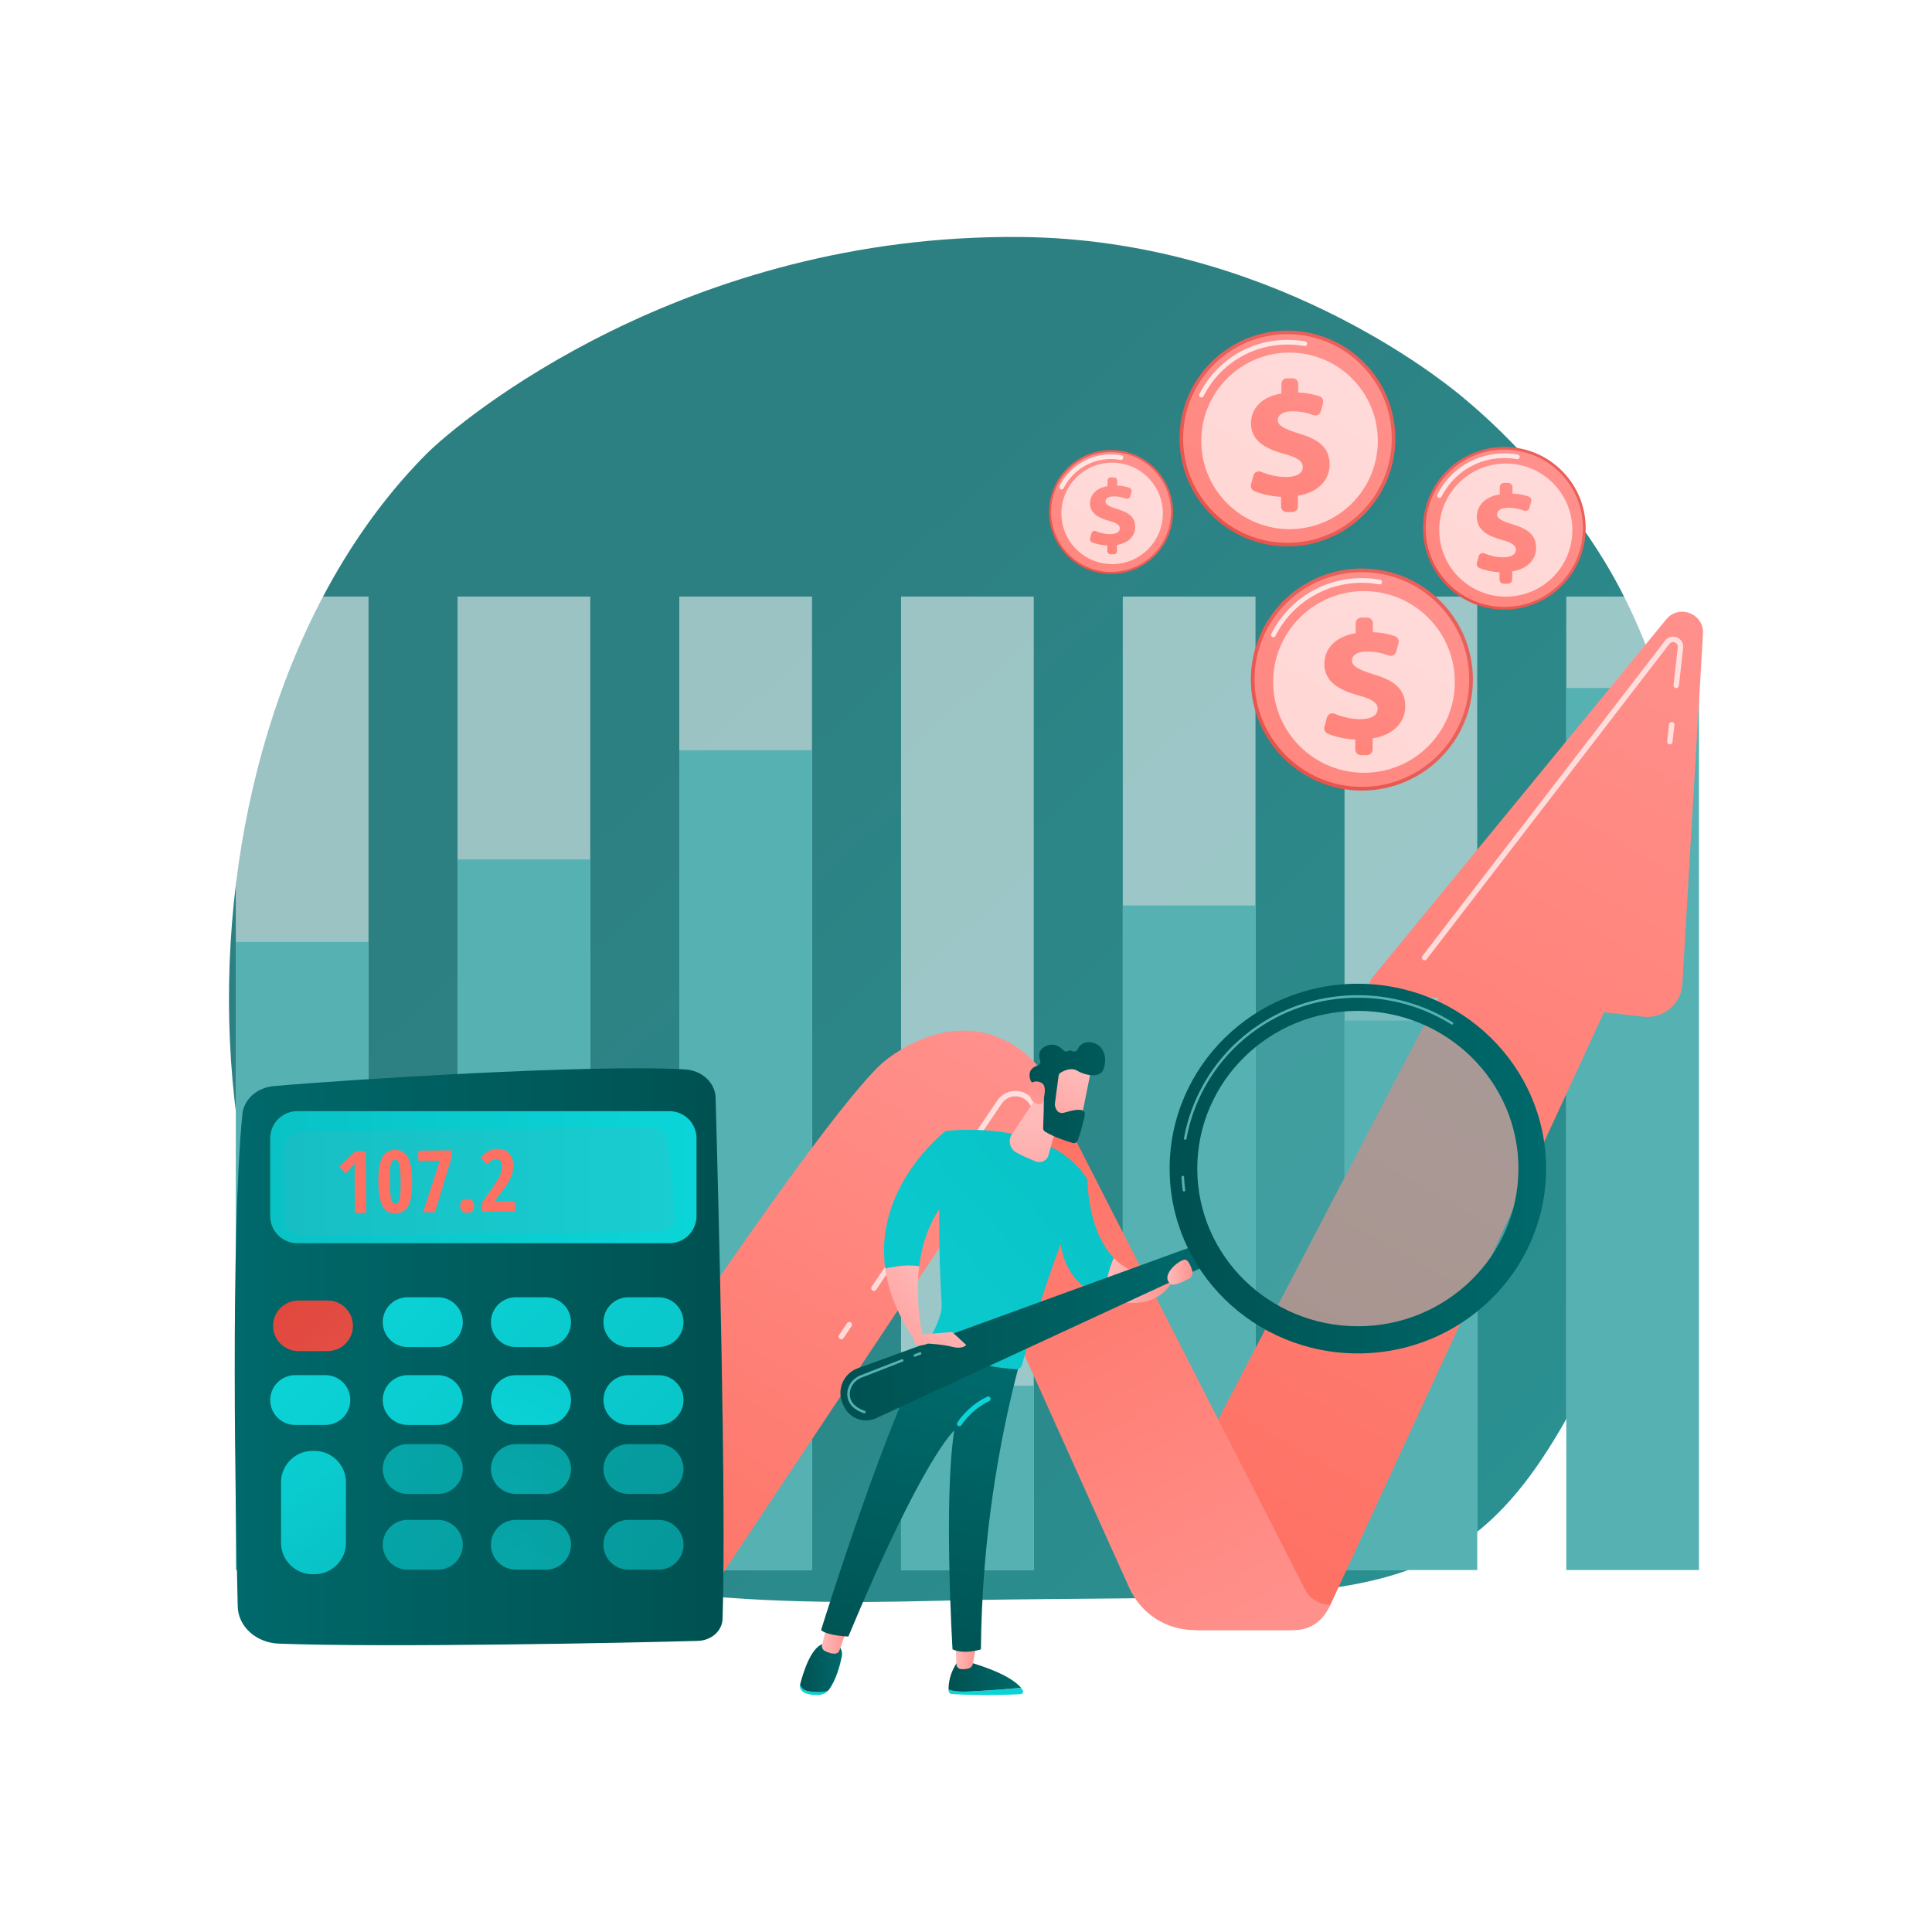 <svg xmlns="http://www.w3.org/2000/svg" xmlns:xlink="http://www.w3.org/1999/xlink" version="1.1" x="0px" y="0px" viewBox="0 0 3710 3710" style="enable-background:new 0 0 3710 3710;" xml:space="preserve">
<g id="Background">
	<g>
		<g>
			<rect style="fill:#FFFFFF;" width="3710" height="3710"></rect>
		</g>
	</g>
</g>
<g id="Illustration">
	<g>
		<linearGradient id="SVGID_1_" gradientUnits="userSpaceOnUse" x1="3582.367" y1="3734.529" x2="1359.821" y2="1335.591" fill="#000000">
			<stop offset="0" style="stop-color:#299898" fill="#000000"></stop>
			<stop offset="1" style="stop-color:#2d8082" fill="#000000"></stop>
		</linearGradient>
		<path style="fill:url(#SVGID_1_);" d="M3135.114,2458.825c-284.879,665.871-402.604,599.311-1280.207,613.865    c-161.402,2.677-722.036,32.467-981.894-140.481c-556.108-370.116-579.702-1530.922-54.979-2059.688    c66.345-66.856,497.61-423.956,1143.007-417.433c472.525,4.776,804.186,271.699,844.514,304.953    c50.946,42.008,163.312,141.833,264.581,300.198C3308.084,1432.343,3313.135,2042.721,3135.114,2458.825z" data-index="0"></path>
		<g>
			<g style="opacity:0.53;">
				<rect x="452.833" y="1145.567" style="fill:#FFFFFF;" width="254.837" height="1869.325"></rect>
				<rect x="878.642" y="1145.567" style="fill:#FFFFFF;" width="254.838" height="1869.325"></rect>
				<rect x="1304.454" y="1145.567" style="fill:#FFFFFF;" width="254.837" height="1869.325"></rect>
				<rect x="1730.264" y="1145.567" style="fill:#FFFFFF;" width="254.838" height="1869.325"></rect>
				<rect x="2156.074" y="1145.567" style="fill:#FFFFFF;" width="254.837" height="1869.325"></rect>
				<rect x="2581.884" y="1145.567" style="fill:#FFFFFF;" width="254.837" height="1869.325"></rect>
				<rect x="3007.695" y="1145.567" style="fill:#FFFFFF;" width="254.838" height="1869.325"></rect>
			</g>
			<rect x="452.833" y="1808.876" style="fill:#56b1b3;" width="254.837" height="1206.016"></rect>
			<rect x="878.642" y="1650.391" style="fill:#56b1b3;" width="254.838" height="1364.501"></rect>
			<rect x="1304.454" y="1440.711" style="fill:#56b1b3;" width="254.837" height="1574.181"></rect>
			<rect x="1730.264" y="2661.017" style="fill:#56b1b3;" width="254.838" height="353.874"></rect>
			<rect x="2156.074" y="1738.804" style="fill:#56b1b3;" width="254.837" height="1276.087"></rect>
			<rect x="2581.884" y="1959.751" style="fill:#56b1b3;" width="254.837" height="1055.141"></rect>
			<rect x="3007.695" y="1321.07" style="fill:#56b1b3;" width="254.838" height="1693.822"></rect>
		</g>
		<g>
			<g>
				
					<linearGradient id="SVGID_00000069390374420055667790000009938614991578228640_" gradientUnits="userSpaceOnUse" x1="1970.543" y1="1172.293" x2="2130.21" y2="986.965" fill="#000000">
					<stop offset="0" style="stop-color:#e1473d" fill="#000000"></stop>
					<stop offset="1" style="stop-color:#E9605A" fill="#000000"></stop>
				</linearGradient>
				
					<circle style="fill:url(#SVGID_00000069390374420055667790000009938614991578228640_);" cx="2133.436" cy="983.221" r="119.038"></circle>
				
					<linearGradient id="SVGID_00000183939794396946776080000002061299967762882731_" gradientUnits="userSpaceOnUse" x1="2220.433" y1="851.793" x2="1748.291" y2="1565.064" fill="#000000">
					<stop offset="0" style="stop-color:#FF928E" fill="#000000"></stop>
					<stop offset="1" style="stop-color:#FE7062" fill="#000000"></stop>
				</linearGradient>
				
					<circle style="fill:url(#SVGID_00000183939794396946776080000002061299967762882731_);" cx="2133.435" cy="983.222" r="115.08"></circle>
				<path style="opacity:0.78;fill:#FFFFFF;" d="M2038.538,939.887c-0.676,0-1.364-0.153-2.01-0.48      c-2.204-1.111-3.088-3.8-1.975-6.004c18.953-37.552,56.842-60.881,98.882-60.881c6.715,0,13.431,0.605,19.966,1.794      c2.429,0.443,4.04,2.769,3.597,5.199c-0.441,2.429-2.761,4.033-5.199,3.597c-6.007-1.096-12.185-1.65-18.364-1.65      c-38.646,0-73.477,21.448-90.902,55.971C2041.746,938.99,2040.173,939.887,2038.538,939.887z" data-index="1"></path>
				
					<ellipse transform="matrix(0.707 -0.707 0.707 0.707 -71.412 1799.053)" style="opacity:0.67;fill:#FFFFFF;" cx="2135.943" cy="985.729" rx="97.401" ry="97.401"></ellipse>
				<g>
					
						<linearGradient id="SVGID_00000145024749759166872150000010471729573209323445_" gradientUnits="userSpaceOnUse" x1="2206.349" y1="872.231" x2="1954.943" y2="1294.299" fill="#000000">
						<stop offset="0" style="stop-color:#FF928E" fill="#000000"></stop>
						<stop offset="1" style="stop-color:#FE7062" fill="#000000"></stop>
					</linearGradient>
					<path style="fill:url(#SVGID_00000145024749759166872150000010471729573209323445_);" d="M2126.385,1058.138v-10.597       c-11.047-0.442-21.973-3.05-29.733-6.447c-2.771-1.213-4.184-4.323-3.388-7.241l2.692-9.871       c0.987-3.621,4.925-5.493,8.387-4.043c7.698,3.228,17.203,5.78,27.453,5.78c10.64,0,18.575-3.607,18.575-11.001       c0-6.672-6.132-10.639-20.919-14.606c-21.099-5.771-36.248-14.969-36.248-33.543c0-16.772,12.264-29.576,33.544-33.002v-10.598       c0-3.41,2.764-6.174,6.174-6.174h6.227c3.409,0,6.174,2.765,6.174,6.174v9.515c10.222,0.409,17.663,2.157,23.568,4.232       c3.025,1.063,4.678,4.322,3.839,7.417l-2.475,9.129c-0.955,3.52-4.717,5.448-8.128,4.158       c-5.437-2.056-13.123-4.197-23.115-4.197c-12.624,0-16.23,5.23-16.23,9.919c0,5.771,7.574,9.738,23.985,14.788       c23.444,7.033,33.182,16.771,33.182,34.264c0,16.051-11.902,30.478-34.986,34.085v11.859c0,3.41-2.764,6.174-6.174,6.174       h-6.226C2129.149,1064.312,2126.385,1061.548,2126.385,1058.138z" data-index="2"></path>
				</g>
			</g>
			<g>
				
					<linearGradient id="SVGID_00000163055227829195991760000011030625655550868660_" gradientUnits="userSpaceOnUse" x1="2188.712" y1="1171.197" x2="2466.666" y2="848.573" fill="#000000">
					<stop offset="0" style="stop-color:#e1473d" fill="#000000"></stop>
					<stop offset="1" style="stop-color:#E9605A" fill="#000000"></stop>
				</linearGradient>
				
					<circle style="fill:url(#SVGID_00000163055227829195991760000011030625655550868660_);" cx="2472.28" cy="842.056" r="207.225"></circle>
				
					<linearGradient id="SVGID_00000093161974600204171120000009884155928805910947_" gradientUnits="userSpaceOnUse" x1="2623.727" y1="613.262" x2="1801.811" y2="1854.944" fill="#000000">
					<stop offset="0" style="stop-color:#FF928E" fill="#000000"></stop>
					<stop offset="1" style="stop-color:#FE7062" fill="#000000"></stop>
				</linearGradient>
				
					<circle style="fill:url(#SVGID_00000093161974600204171120000009884155928805910947_);" cx="2472.28" cy="842.056" r="200.334"></circle>
				<path style="opacity:0.78;fill:#FFFFFF;" d="M2307.083,763.307c-0.677,0-1.364-0.153-2.01-0.48      c-2.204-1.111-3.088-3.8-1.975-6.004c32.433-64.254,97.26-104.167,169.183-104.167c11.471,0,22.967,1.034,34.163,3.073      c2.429,0.443,4.04,2.769,3.597,5.198c-0.441,2.427-2.761,4.025-5.199,3.597c-10.67-1.944-21.625-2.929-32.561-2.929      c-68.531,0-130.299,38.032-161.203,99.257C2310.291,762.41,2308.717,763.307,2307.083,763.307z" data-index="3"></path>
				
					<ellipse transform="matrix(0.707 -0.707 0.707 0.707 126.883 1999.164)" style="opacity:0.67;fill:#FFFFFF;" cx="2476.645" cy="846.421" rx="169.558" ry="169.558"></ellipse>
				<g>
					
						<linearGradient id="SVGID_00000175307321488116583390000010242058592791336893_" gradientUnits="userSpaceOnUse" x1="2599.209" y1="648.84" x2="2161.555" y2="1383.588" fill="#000000">
						<stop offset="0" style="stop-color:#FF928E" fill="#000000"></stop>
						<stop offset="1" style="stop-color:#FE7062" fill="#000000"></stop>
					</linearGradient>
					<path style="fill:url(#SVGID_00000175307321488116583390000010242058592791336893_);" d="M2460.006,972.473v-18.447       c-19.23-0.77-38.251-5.309-51.761-11.222c-4.824-2.112-7.283-7.525-5.897-12.606l4.686-17.183       c1.719-6.303,8.574-9.564,14.6-7.038c13.401,5.618,29.948,10.063,47.791,10.063c18.522,0,32.335-6.28,32.335-19.151       c0-11.615-10.673-18.521-36.417-25.427c-36.73-10.046-63.102-26.058-63.102-58.393c0-29.198,21.349-51.487,58.393-57.451       v-18.449c0-5.936,4.813-10.749,10.749-10.749h10.838c5.937,0,10.749,4.812,10.749,10.749v16.564       c17.794,0.712,30.748,3.755,41.027,7.367c5.267,1.85,8.145,7.524,6.684,12.911l-4.31,15.892       c-1.662,6.128-8.211,9.484-14.151,7.239c-9.464-3.579-22.845-7.306-40.239-7.306c-21.976,0-28.253,9.104-28.253,17.267       c0,10.045,13.185,16.952,41.752,25.743c40.813,12.243,57.765,29.195,57.765,59.648c0,27.941-20.719,53.056-60.903,59.335       v20.644c0,5.937-4.812,10.749-10.749,10.749h-10.839C2464.818,983.222,2460.006,978.41,2460.006,972.473z" data-index="4"></path>
				</g>
			</g>
			<g>
				
					<linearGradient id="SVGID_00000172414383193036983310000009592446945951842224_" gradientUnits="userSpaceOnUse" x1="2323.407" y1="1643.586" x2="2609.418" y2="1311.61" fill="#000000">
					<stop offset="0" style="stop-color:#e1473d" fill="#000000"></stop>
					<stop offset="1" style="stop-color:#E9605A" fill="#000000"></stop>
				</linearGradient>
				
					<circle style="fill:url(#SVGID_00000172414383193036983310000009592446945951842224_);" cx="2615.195" cy="1304.904" r="213.232"></circle>
				
					<linearGradient id="SVGID_00000147916260475743318300000012710511524198962830_" gradientUnits="userSpaceOnUse" x1="2771.033" y1="1069.477" x2="1925.291" y2="2347.153" fill="#000000">
					<stop offset="0" style="stop-color:#FF928E" fill="#000000"></stop>
					<stop offset="1" style="stop-color:#FE7062" fill="#000000"></stop>
				</linearGradient>
				
					<circle style="fill:url(#SVGID_00000147916260475743318300000012710511524198962830_);" cx="2615.195" cy="1304.904" r="206.142"></circle>
				<path style="opacity:0.78;fill:#FFFFFF;" d="M2445.208,1223.742c-0.677,0-1.364-0.153-2.01-0.48      c-2.205-1.111-3.089-3.8-1.975-6.004c33.351-66.069,100.012-107.114,173.971-107.114c11.803,0,23.621,1.063,35.132,3.158      c2.429,0.443,4.038,2.77,3.597,5.199c-0.441,2.427-2.757,4.029-5.199,3.597c-10.982-1.999-22.264-3.014-33.53-3.014      c-70.566,0-134.169,39.161-165.992,102.203C2448.417,1222.845,2446.843,1223.742,2445.208,1223.742z" data-index="5"></path>
				
					<ellipse transform="matrix(0.707 -0.707 0.707 0.707 -158.594 2235.911)" style="opacity:0.67;fill:#FFFFFF;" cx="2619.687" cy="1309.396" rx="174.474" ry="174.474"></ellipse>
				<g>
					
						<linearGradient id="SVGID_00000034073527918017716950000009907597588890970297_" gradientUnits="userSpaceOnUse" x1="2745.803" y1="1106.087" x2="2295.463" y2="1862.134" fill="#000000">
						<stop offset="0" style="stop-color:#FF928E" fill="#000000"></stop>
						<stop offset="1" style="stop-color:#FE7062" fill="#000000"></stop>
					</linearGradient>
					<path style="fill:url(#SVGID_00000034073527918017716950000009907597588890970297_);" d="M2602.565,1439.102v-18.982       c-19.788-0.792-39.36-5.463-53.261-11.548c-4.964-2.173-7.495-7.744-6.068-12.972l4.822-17.681       c1.769-6.486,8.823-9.841,15.023-7.242c13.79,5.781,30.816,10.354,49.177,10.354c19.059,0,33.273-6.462,33.273-19.707       c0-11.951-10.983-19.058-37.472-26.164c-37.795-10.337-64.932-26.813-64.932-60.086c0-30.044,21.968-52.979,60.086-59.116       v-18.984c0-6.108,4.952-11.06,11.06-11.06h11.153c6.108,0,11.06,4.952,11.06,11.06v17.044       c18.311,0.733,31.639,3.864,42.217,7.581c5.419,1.904,8.381,7.742,6.877,13.286l-4.435,16.351       c-1.71,6.306-8.449,9.76-14.56,7.449c-9.739-3.683-23.508-7.518-41.405-7.518c-22.614,0-29.073,9.368-29.073,17.767       c0,10.337,13.567,17.443,42.963,26.489c41.995,12.599,59.439,30.042,59.439,61.377c0,28.75-21.32,54.593-62.668,61.055v21.243       c0,6.108-4.952,11.06-11.06,11.06h-11.154C2607.517,1450.162,2602.565,1445.21,2602.565,1439.102z" data-index="6"></path>
				</g>
			</g>
			<g>
				
					<linearGradient id="SVGID_00000163038437549178813800000016751708778637806004_" gradientUnits="userSpaceOnUse" x1="2674.952" y1="1262.59" x2="2884.51" y2="1019.353" fill="#000000">
					<stop offset="0" style="stop-color:#e1473d" fill="#000000"></stop>
					<stop offset="1" style="stop-color:#E9605A" fill="#000000"></stop>
				</linearGradient>
				
					<circle style="fill:url(#SVGID_00000163038437549178813800000016751708778637806004_);" cx="2888.743" cy="1014.44" r="156.233"></circle>
				
					<linearGradient id="SVGID_00000032626829601892486910000010840575988847923368_" gradientUnits="userSpaceOnUse" x1="3002.924" y1="841.946" x2="2383.255" y2="1778.088" fill="#000000">
					<stop offset="0" style="stop-color:#FF928E" fill="#000000"></stop>
					<stop offset="1" style="stop-color:#FE7062" fill="#000000"></stop>
				</linearGradient>
				
					<circle style="fill:url(#SVGID_00000032626829601892486910000010840575988847923368_);" cx="2888.743" cy="1014.441" r="151.038"></circle>
				<path style="opacity:0.78;fill:#FFFFFF;" d="M2764.195,956.169c-0.677,0-1.364-0.153-2.01-0.48      c-2.205-1.111-3.088-3.8-1.975-6.004c24.638-48.814,73.889-79.138,128.533-79.138c8.725,0,17.458,0.786,25.957,2.335      c2.427,0.443,4.038,2.772,3.595,5.199c-0.445,2.431-2.752,4.04-5.201,3.597c-7.968-1.453-16.161-2.192-24.35-2.192      c-51.25,0-97.443,28.443-120.554,74.228C2767.404,955.272,2765.83,956.169,2764.195,956.169z" data-index="7"></path>
				
					<ellipse transform="matrix(0.707 -0.707 0.707 0.707 127.412 2343.064)" style="opacity:0.67;fill:#FFFFFF;" cx="2892.034" cy="1017.731" rx="127.835" ry="127.835"></ellipse>
				<g>
					
						<linearGradient id="SVGID_00000113324404208314051990000010560201342710371759_" gradientUnits="userSpaceOnUse" x1="2984.439" y1="868.769" x2="2654.478" y2="1422.718" fill="#000000">
						<stop offset="0" style="stop-color:#FF928E" fill="#000000"></stop>
						<stop offset="1" style="stop-color:#FE7062" fill="#000000"></stop>
					</linearGradient>
					<path style="fill:url(#SVGID_00000113324404208314051990000010560201342710371759_);" d="M2879.489,1112.766v-13.907       c-14.498-0.581-28.839-4.002-39.025-8.461c-3.636-1.592-5.49-5.674-4.446-9.504l3.533-12.955       c1.297-4.752,6.465-7.21,11.008-5.307c10.104,4.236,22.579,7.587,36.031,7.587c13.964,0,24.379-4.735,24.379-14.439       c0-8.757-8.047-13.964-27.456-19.17c-27.692-7.575-47.574-19.646-47.574-44.024c0-22.013,16.095-38.818,44.025-43.313v-13.91       c0-4.476,3.628-8.104,8.103-8.104h8.171c4.476,0,8.104,3.628,8.104,8.104v12.488c13.416,0.537,23.181,2.831,30.932,5.555       c3.97,1.395,6.14,5.672,5.039,9.734l-3.249,11.981c-1.253,4.62-6.19,7.151-10.668,5.458       c-7.136-2.698-17.224-5.508-30.337-5.508c-16.568,0-21.302,6.863-21.302,13.017c0,7.574,9.941,12.781,31.479,19.408       c30.77,9.231,43.55,22.012,43.55,44.971c0,21.065-15.621,40-45.917,44.735v15.564c0,4.476-3.628,8.104-8.103,8.104h-8.172       C2883.117,1120.869,2879.489,1117.241,2879.489,1112.766z" data-index="8"></path>
				</g>
			</g>
		</g>
		<g>
			
				<linearGradient id="SVGID_00000134218908508701591360000009622839465796585365_" gradientUnits="userSpaceOnUse" x1="3379.68" y1="1100.507" x2="2282.112" y2="3040.231" fill="#000000">
				<stop offset="0" style="stop-color:#FF928E" fill="#000000"></stop>
				<stop offset="1" style="stop-color:#FE7062" fill="#000000"></stop>
			</linearGradient>
			<path style="fill: url(&quot;#SVGID_00000134218908508701591360000009622839465796585365_&quot;); opacity: 1;" d="M2232.599,2930.438l529.553-1014.513     h-108.496c-20.007,0-31.01-23.261-18.32-38.727l564.398-687.887c24.461-29.814,72.782-10.904,70.511,27.593l-39.674,672.669     c-2.271,38.508-36.417,67.208-74.741,62.822l-75.644-8.657l-525.424,1137.879c-13.678,29.622-43.328,48.589-75.956,48.589     h-182.105L2232.599,2930.438z" data-index="9"></path>
			
				<linearGradient id="SVGID_00000123422143843585522080000005334237126781019545_" gradientUnits="userSpaceOnUse" x1="2443.499" y1="3189.272" x2="1863.652" y2="2167.635" fill="#000000">
				<stop offset="0" style="stop-color:#FF928E" fill="#000000"></stop>
				<stop offset="1" style="stop-color:#FE7062" fill="#000000"></stop>
			</linearGradient>
			<path style="fill:url(#SVGID_00000123422143843585522080000005334237126781019545_);" d="M1794.773,2218.914l373.854,830.47     c22.144,49.189,71.074,80.821,125.018,80.821h192.73c25.572,0,49.132-13.872,61.536-36.233l6.854-12.356l0,0     c-20.707,0-39.667-11.61-49.08-30.053l-498.116-975.986L1794.773,2218.914z" data-index="10"></path>
			
				<linearGradient id="SVGID_00000182488054061126067780000000502045867154953117_" gradientUnits="userSpaceOnUse" x1="1943.925" y1="1915.723" x2="1150.084" y2="3227.284" fill="#000000">
				<stop offset="0" style="stop-color:#FF928E" fill="#000000"></stop>
				<stop offset="1" style="stop-color:#FE7062" fill="#000000"></stop>
			</linearGradient>
			<path style="fill:url(#SVGID_00000182488054061126067780000000502045867154953117_);" d="M2057.881,2174.158L2057.881,2174.158     c-37.489-29.604-92.264-20.901-118.731,18.865l-549.67,825.838c-44.024,66.143-118.213,105.884-197.667,105.884h-77.345     l-62.946-181.328c0,0,511.004-783.531,642.712-902.057c0,0,131.163-118.213,260.487-28.835     c34.167,23.613,60.107,57.314,75.952,95.705L2057.881,2174.158z" data-index="11"></path>
			
				<linearGradient id="SVGID_00000127742026954909628460000006970312725511845304_" gradientUnits="userSpaceOnUse" x1="1172.676" y1="2994.338" x2="220.077" y2="2011.257" fill="#000000">
				<stop offset="0" style="stop-color:#FF928E" fill="#000000"></stop>
				<stop offset="1" style="stop-color:#FE7062" fill="#000000"></stop>
			</linearGradient>
			<path style="fill:url(#SVGID_00000127742026954909628460000006970312725511845304_);" d="M453.68,2455.742     c0,0,92.011-115.009,270.308-132.9c0,0,84.683,28.851,253.391,331.155c168.709,302.304,280.692,440.16,412.1,364.864     l-10.879,18.063c-35.853,59.53-100.269,95.929-169.762,95.929h-72.677c-80.018,0-149.506-123.25-196.233-188.207     C808.622,2762.115,534.34,2484.079,453.68,2455.742z" data-index="12"></path>
			<path style="opacity:0.71;fill:#FFFFFF;" d="M3206.565,1429.531c-0.196,0-0.391-0.01-0.59-0.034     c-2.842-0.322-4.884-2.885-4.56-5.727l3.721-32.845c0.32-2.841,2.899-4.907,5.727-4.56c2.842,0.322,4.884,2.885,4.561,5.727     l-3.721,32.845C3211.402,1427.579,3209.164,1429.531,3206.565,1429.531z" data-index="13"></path>
			<path style="opacity:0.71;fill:#FFFFFF;" d="M2735.419,1844.14c-1.102,0-2.215-0.351-3.155-1.075     c-2.265-1.743-2.69-4.993-0.944-7.26l466.053-605.571c5.484-7.122,14.419-9.549,22.741-6.178     c8.332,3.371,13.064,11.318,12.053,20.25l-8.224,72.589c-0.323,2.841-2.902,4.904-5.727,4.56     c-2.842-0.322-4.884-2.885-4.561-5.727l8.224-72.587c0.573-5.078-2.542-8.229-5.649-9.487c-3.104-1.255-7.533-1.154-10.654,2.895     l-466.053,605.571C2738.506,1843.446,2736.969,1844.14,2735.419,1844.14z" data-index="14"></path>
			<path style="opacity:0.71;fill:#FFFFFF;" d="M1678.13,2478.983c-0.998,0-2.005-0.286-2.892-0.885     c-2.37-1.599-2.996-4.818-1.396-7.188l241.03-357.278c8.632-12.796,22.987-19.718,38.374-18.573     c15.393,1.168,28.525,10.196,35.128,24.15c1.224,2.583,0.121,5.671-2.464,6.895c-2.582,1.229-5.669,0.12-6.893-2.466     c-4.992-10.547-14.918-17.37-26.557-18.253c-11.635-0.875-22.482,4.365-29.007,14.038l-241.03,357.278     C1681.426,2478.185,1679.791,2478.983,1678.13,2478.983z" data-index="15"></path>
			<path style="opacity:0.71;fill:#FFFFFF;" d="M1615.494,2571.826c-0.998,0-2.005-0.286-2.892-0.885     c-2.37-1.599-2.996-4.818-1.395-7.188l15.454-22.908c1.594-2.373,4.823-2.993,7.186-1.397c2.37,1.599,2.996,4.818,1.396,7.188     l-15.454,22.908C1618.791,2571.027,1617.156,2571.826,1615.494,2571.826z" data-index="16"></path>
		</g>
		<g>
			<g>
				<g>
					
						<linearGradient id="SVGID_00000107588776503625557670000015137377239618862738_" gradientUnits="userSpaceOnUse" x1="5837.3" y1="2605.351" x2="6776.059" y2="2605.351" gradientTransform="matrix(-1 0 0 1 7226.805 0)" fill="#000000">
						<stop offset="0" style="stop-color:#005151" fill="#000000"></stop>
						<stop offset="1" style="stop-color:#00696b" fill="#000000"></stop>
					</linearGradient>
					<path style="fill:url(#SVGID_00000107588776503625557670000015137377239618862738_);" d="M1374.149,2107.898       c4.943,176.51,20.972,785.357,13.32,1001.115c-0.811,22.857-21.507,41.204-47.325,41.952       c-127.691,3.699-595.798,13.076-804.656,5.319c-43.503-1.616-78.097-32.813-78.999-71.352       c-4.341-185.27-13.916-706.362,8.844-945.074c2.728-28.601,28.083-51.377,60.344-54.235       c139.061-12.316,609.181-42.422,789.623-32.055C1347.841,2055.436,1373.342,2079.035,1374.149,2107.898z" data-index="17"></path>
					
						<linearGradient id="SVGID_00000089544805742293839060000015205328224876807590_" gradientUnits="userSpaceOnUse" x1="518.912" y1="2260.514" x2="1337.475" y2="2260.514" fill="#000000">
						<stop offset="0" style="stop-color:#09c2c6" fill="#000000"></stop>
						<stop offset="1" style="stop-color:#0bd5d8" fill="#000000"></stop>
					</linearGradient>
					<path style="fill:url(#SVGID_00000089544805742293839060000015205328224876807590_);" d="M1337.475,2185.721v149.585       c0,28.686-23.254,51.939-51.939,51.939H570.851c-28.685,0-51.939-23.254-51.939-51.939v-149.585       c0-28.685,23.254-51.939,51.939-51.939h714.685C1314.221,2133.782,1337.475,2157.036,1337.475,2185.721z" data-index="18"></path>
					<g style="opacity:0.19;">
						<path style="fill:#56b1b3;" d="M555.365,2184.863c6.318-6.533,14.976-10.285,24.063-10.429l668.742-10.625        c17.878-0.285,32.963,13.237,34.63,31.039l13.895,148.363c1.138,12.148-18.847,22.376-44.327,22.686l-657.466,7.967        c-25.441,0.308-46.472-9.395-46.682-21.536l-2.48-143.067C545.584,2200.172,549.046,2191.395,555.365,2184.863z" data-index="19"></path>
					</g>
				</g>
				
					<linearGradient id="SVGID_00000023282510378685466410000006688339954051531672_" gradientUnits="userSpaceOnUse" x1="5754.225" y1="2766.986" x2="6383.702" y2="2160.968" gradientTransform="matrix(-1 0 0 1 7226.805 0)" fill="#000000">
					<stop offset="0" style="stop-color:#09c2c6" fill="#000000"></stop>
					<stop offset="1" style="stop-color:#0bd5d8" fill="#000000"></stop>
				</linearGradient>
				<path style="fill:url(#SVGID_00000023282510378685466410000006688339954051531672_);" d="M1158.804,2538.909      c0,26.391,21.394,47.784,47.784,47.784h58.172c26.391,0,47.784-21.394,47.784-47.784l0,0c0-26.39-21.393-47.784-47.784-47.784      h-58.172C1180.198,2491.125,1158.804,2512.518,1158.804,2538.909L1158.804,2538.909z" data-index="20"></path>
				
					<linearGradient id="SVGID_00000111149299058626970460000009719970837708011159_" gradientUnits="userSpaceOnUse" x1="5858.158" y1="2874.941" x2="6487.635" y2="2268.924" gradientTransform="matrix(-1 0 0 1 7226.805 0)" fill="#000000">
					<stop offset="0" style="stop-color:#09c2c6" fill="#000000"></stop>
					<stop offset="1" style="stop-color:#0bd5d8" fill="#000000"></stop>
				</linearGradient>
				<path style="fill:url(#SVGID_00000111149299058626970460000009719970837708011159_);" d="M942.736,2538.909      c0,26.391,21.393,47.784,47.784,47.784h58.172c26.39,0,47.784-21.394,47.784-47.784l0,0c0-26.39-21.394-47.784-47.784-47.784      h-58.172C964.13,2491.125,942.736,2512.518,942.736,2538.909L942.736,2538.909z" data-index="21"></path>
				
					<linearGradient id="SVGID_00000034796748798822561100000017399364230235270301_" gradientUnits="userSpaceOnUse" x1="5958.092" y1="2978.746" x2="6587.569" y2="2372.728" gradientTransform="matrix(-1 0 0 1 7226.805 0)" fill="#000000">
					<stop offset="0" style="stop-color:#09c2c6" fill="#000000"></stop>
					<stop offset="1" style="stop-color:#0bd5d8" fill="#000000"></stop>
				</linearGradient>
				<path style="fill:url(#SVGID_00000034796748798822561100000017399364230235270301_);" d="M734.979,2538.909      c0,26.391,21.394,47.784,47.784,47.784h58.172c26.391,0,47.784-21.394,47.784-47.784l0,0c0-26.39-21.393-47.784-47.784-47.784      h-58.172C756.373,2491.125,734.979,2512.518,734.979,2538.909L734.979,2538.909z" data-index="22"></path>
				
					<linearGradient id="SVGID_00000085943489368032845740000009368263080622306953_" gradientUnits="userSpaceOnUse" x1="6673.202" y1="2489.982" x2="6330.74" y2="2893.781" gradientTransform="matrix(-1 0 0 1 7226.805 0)" fill="#000000">
					<stop offset="0" style="stop-color:#e1473d" fill="#000000"></stop>
					<stop offset="1" style="stop-color:#E9605A" fill="#000000"></stop>
				</linearGradient>
				<path style="fill:url(#SVGID_00000085943489368032845740000009368263080622306953_);" d="M524.376,2545.923      c0,26.818,21.74,48.558,48.558,48.558h56.225c26.818,0,48.558-21.74,48.558-48.558l0,0c0-26.818-21.74-48.558-48.558-48.558      h-56.225C546.116,2497.365,524.376,2519.106,524.376,2545.923L524.376,2545.923z" data-index="23"></path>
				
					<linearGradient id="SVGID_00000055687017673337530120000014740491004179068601_" gradientUnits="userSpaceOnUse" x1="5828.963" y1="2844.618" x2="6458.44" y2="2238.601" gradientTransform="matrix(-1 0 0 1 7226.805 0)" fill="#000000">
					<stop offset="0" style="stop-color:#09c2c6" fill="#000000"></stop>
					<stop offset="1" style="stop-color:#0bd5d8" fill="#000000"></stop>
				</linearGradient>
				<path style="fill:url(#SVGID_00000055687017673337530120000014740491004179068601_);" d="M1158.804,2688.494      c0,26.391,21.394,47.784,47.784,47.784h58.172c26.391,0,47.784-21.393,47.784-47.784l0,0c0-26.391-21.393-47.784-47.784-47.784      h-58.172C1180.198,2640.71,1158.804,2662.103,1158.804,2688.494L1158.804,2688.494z" data-index="24"></path>
				
					<linearGradient id="SVGID_00000134240627894682923480000003754032660201451422_" gradientUnits="userSpaceOnUse" x1="1128.493" y1="2448.945" x2="966.793" y2="2804.684" fill="#000000">
					<stop offset="0" style="stop-color:#09c2c6" fill="#000000"></stop>
					<stop offset="1" style="stop-color:#0bd5d8" fill="#000000"></stop>
				</linearGradient>
				<path style="fill:url(#SVGID_00000134240627894682923480000003754032660201451422_);" d="M942.736,2688.494      c0,26.391,21.393,47.784,47.784,47.784h58.172c26.39,0,47.784-21.393,47.784-47.784l0,0c0-26.391-21.394-47.784-47.784-47.784      h-58.172C964.13,2640.71,942.736,2662.103,942.736,2688.494L942.736,2688.494z" data-index="25"></path>
				
					<linearGradient id="SVGID_00000092454777346613103600000003189755430052816282_" gradientUnits="userSpaceOnUse" x1="6032.832" y1="3056.377" x2="6662.309" y2="2450.36" gradientTransform="matrix(-1 0 0 1 7226.805 0)" fill="#000000">
					<stop offset="0" style="stop-color:#09c2c6" fill="#000000"></stop>
					<stop offset="1" style="stop-color:#0bd5d8" fill="#000000"></stop>
				</linearGradient>
				<path style="fill:url(#SVGID_00000092454777346613103600000003189755430052816282_);" d="M734.979,2688.494      c0,26.391,21.394,47.784,47.784,47.784h58.172c26.391,0,47.784-21.393,47.784-47.784l0,0c0-26.391-21.393-47.784-47.784-47.784      h-58.172C756.373,2640.71,734.979,2662.103,734.979,2688.494L734.979,2688.494z" data-index="26"></path>
				
					<linearGradient id="SVGID_00000139270096998870462440000010601079451125209753_" gradientUnits="userSpaceOnUse" x1="6136.764" y1="3164.333" x2="6766.241" y2="2558.316" gradientTransform="matrix(-1 0 0 1 7226.805 0)" fill="#000000">
					<stop offset="0" style="stop-color:#09c2c6" fill="#000000"></stop>
					<stop offset="1" style="stop-color:#0bd5d8" fill="#000000"></stop>
				</linearGradient>
				<path style="fill:url(#SVGID_00000139270096998870462440000010601079451125209753_);" d="M518.912,2688.494      c0,26.391,21.393,47.784,47.784,47.784h58.172c26.39,0,47.784-21.393,47.784-47.784l0,0c0-26.391-21.394-47.784-47.784-47.784      h-58.172C540.305,2640.71,518.912,2662.103,518.912,2688.494L518.912,2688.494z" data-index="27"></path>
				<g>
					
						<linearGradient id="SVGID_00000039130973226786628640000003726136766069974955_" gradientUnits="userSpaceOnUse" x1="5895.155" y1="2913.371" x2="6524.632" y2="2307.354" gradientTransform="matrix(-1 0 0 1 7226.805 0)" fill="#000000">
						<stop offset="0" style="stop-color:#09c2c6" fill="#000000"></stop>
						<stop offset="1" style="stop-color:#0bd5d8" fill="#000000"></stop>
					</linearGradient>
					<path style="opacity:0.63;fill:url(#SVGID_00000039130973226786628640000003726136766069974955_);" d="M1158.804,2820.972       c0,26.391,21.394,47.784,47.784,47.784h58.172c26.391,0,47.784-21.394,47.784-47.784l0,0c0-26.39-21.393-47.784-47.784-47.784       h-58.172C1180.198,2773.188,1158.804,2794.581,1158.804,2820.972L1158.804,2820.972z" data-index="28"></path>
					
						<linearGradient id="SVGID_00000054248122076958410180000001793345044338257059_" gradientUnits="userSpaceOnUse" x1="1147.359" y1="2565.468" x2="969.489" y2="2921.208" fill="#000000">
						<stop offset="0" style="stop-color:#09c2c6" fill="#000000"></stop>
						<stop offset="1" style="stop-color:#0bd5d8" fill="#000000"></stop>
					</linearGradient>
					<path style="opacity:0.63;fill:url(#SVGID_00000054248122076958410180000001793345044338257059_);" d="M942.736,2820.972       c0,26.391,21.393,47.784,47.784,47.784h58.172c26.39,0,47.784-21.394,47.784-47.784l0,0c0-26.39-21.394-47.784-47.784-47.784       h-58.172C964.13,2773.188,942.736,2794.581,942.736,2820.972L942.736,2820.972z" data-index="29"></path>
					
						<linearGradient id="SVGID_00000100383697877768276480000013049016569058597820_" gradientUnits="userSpaceOnUse" x1="6099.023" y1="3125.131" x2="6728.499" y2="2519.113" gradientTransform="matrix(-1 0 0 1 7226.805 0)" fill="#000000">
						<stop offset="0" style="stop-color:#09c2c6" fill="#000000"></stop>
						<stop offset="1" style="stop-color:#0bd5d8" fill="#000000"></stop>
					</linearGradient>
					<path style="opacity:0.63;fill:url(#SVGID_00000100383697877768276480000013049016569058597820_);" d="M734.979,2820.972       c0,26.391,21.394,47.784,47.784,47.784h58.172c26.391,0,47.784-21.394,47.784-47.784l0,0c0-26.39-21.393-47.784-47.784-47.784       h-58.172C756.373,2773.188,734.979,2794.581,734.979,2820.972L734.979,2820.972z" data-index="30"></path>
				</g>
				<g>
					
						<linearGradient id="SVGID_00000015348874258849396920000008963519280446518409_" gradientUnits="userSpaceOnUse" x1="5967.817" y1="2988.847" x2="6597.294" y2="2382.829" gradientTransform="matrix(-1 0 0 1 7226.805 0)" fill="#000000">
						<stop offset="0" style="stop-color:#09c2c6" fill="#000000"></stop>
						<stop offset="1" style="stop-color:#0bd5d8" fill="#000000"></stop>
					</linearGradient>
					<path style="opacity:0.63;fill:url(#SVGID_00000015348874258849396920000008963519280446518409_);" d="M1158.804,2966.402       c0,26.391,21.394,47.784,47.784,47.784h58.172c26.391,0,47.784-21.394,47.784-47.784l0,0c0-26.39-21.393-47.784-47.784-47.784       h-58.172C1180.198,2918.618,1158.804,2940.011,1158.804,2966.402L1158.804,2966.402z" data-index="31"></path>
					
						<linearGradient id="SVGID_00000118365014028267802010000003812583992808563375_" gradientUnits="userSpaceOnUse" x1="1142.481" y1="2731.143" x2="953.061" y2="3093.812" fill="#000000">
						<stop offset="0" style="stop-color:#09c2c6" fill="#000000"></stop>
						<stop offset="1" style="stop-color:#0bd5d8" fill="#000000"></stop>
					</linearGradient>
					<path style="opacity:0.63;fill:url(#SVGID_00000118365014028267802010000003812583992808563375_);" d="M942.736,2966.402       c0,26.391,21.393,47.784,47.784,47.784h58.172c26.39,0,47.784-21.394,47.784-47.784l0,0c0-26.39-21.394-47.784-47.784-47.784       h-58.172C964.13,2918.618,942.736,2940.011,942.736,2966.402L942.736,2966.402z" data-index="32"></path>
					
						<linearGradient id="SVGID_00000063623212668027162970000004088146024496646304_" gradientUnits="userSpaceOnUse" x1="6171.685" y1="3200.607" x2="6801.162" y2="2594.589" gradientTransform="matrix(-1 0 0 1 7226.805 0)" fill="#000000">
						<stop offset="0" style="stop-color:#09c2c6" fill="#000000"></stop>
						<stop offset="1" style="stop-color:#0bd5d8" fill="#000000"></stop>
					</linearGradient>
					<path style="opacity:0.63;fill:url(#SVGID_00000063623212668027162970000004088146024496646304_);" d="M734.979,2966.402       c0,26.391,21.394,47.784,47.784,47.784h58.172c26.391,0,47.784-21.394,47.784-47.784l0,0c0-26.39-21.393-47.784-47.784-47.784       h-58.172C756.373,2918.618,734.979,2940.011,734.979,2966.402L734.979,2966.402z" data-index="33"></path>
				</g>
				
					<linearGradient id="SVGID_00000071550279994318358020000010482464748233287339_" gradientUnits="userSpaceOnUse" x1="6558.719" y1="3000.552" x2="6765.938" y2="2699.498" gradientTransform="matrix(-1 0 0 1 7226.805 0)" fill="#000000">
					<stop offset="0" style="stop-color:#09c2c6" fill="#000000"></stop>
					<stop offset="1" style="stop-color:#0bd5d8" fill="#000000"></stop>
				</linearGradient>
				<path style="fill:url(#SVGID_00000071550279994318358020000010482464748233287339_);" d="M539.687,2962.499      c0,33.405,27.08,60.484,60.484,60.484h3.686c33.404,0,60.484-27.08,60.484-60.484v-115.875c0-33.405-27.08-60.485-60.484-60.485      h-3.686c-33.404,0-60.484,27.08-60.484,60.485V2962.499z" data-index="34"></path>
			</g>
			<g>
				
					<linearGradient id="SVGID_00000166667810172323745350000012510417631182867368_" gradientUnits="userSpaceOnUse" x1="707.529" y1="1433.19" x2="686.822" y2="2018.184" fill="#000000">
					<stop offset="0" style="stop-color:#FF928E" fill="#000000"></stop>
					<stop offset="1" style="stop-color:#FE7062" fill="#000000"></stop>
				</linearGradient>
				<path style="fill:url(#SVGID_00000166667810172323745350000012510417631182867368_);" d="M703.43,2329.061l-21.709,0.236      l-0.755-69.502c-0.082-7.56,0.201-16.258,0.851-26.096c-0.372,0.544-1.745,2.207-4.118,4.987      c-2.373,2.78-7.004,7.772-13.893,14.977l-12.459-13.313l31.194-29.504l19.603-0.213L703.43,2329.061z" data-index="35"></path>
				
					<linearGradient id="SVGID_00000070096108025505321620000008830843630740532385_" gradientUnits="userSpaceOnUse" x1="788.418" y1="1436.053" x2="767.71" y2="2021.049" fill="#000000">
					<stop offset="0" style="stop-color:#FF928E" fill="#000000"></stop>
					<stop offset="1" style="stop-color:#FE7062" fill="#000000"></stop>
				</linearGradient>
				<path style="fill:url(#SVGID_00000070096108025505321620000008830843630740532385_);" d="M791.325,2268.884      c0.233,21.439-2.177,36.966-7.231,46.581c-5.053,9.615-13.305,14.484-24.753,14.609c-11.449,0.124-19.723-4.593-24.823-14.151      c-5.1-9.557-7.766-25.002-7.997-46.335c-0.232-21.385,2.218-36.938,7.351-46.663c5.133-9.724,13.289-14.646,24.468-14.768      c11.395-0.124,19.682,4.513,24.861,13.907C788.38,2231.46,791.088,2247.066,791.325,2268.884z M748.554,2269.349      c0.18,16.579,1.017,27.736,2.511,33.472s4.238,8.582,8.235,8.539c2.7-0.029,4.779-1.294,6.237-3.794      c1.458-2.499,2.48-6.63,3.065-12.388c0.586-5.759,0.815-14.442,0.689-26.054c-0.177-16.309-1.054-27.425-2.631-33.35      c-1.577-5.924-4.336-8.865-8.278-8.822c-3.996,0.043-6.678,3.03-8.045,8.958C748.971,2241.84,748.376,2252.986,748.554,2269.349      z" data-index="36"></path>
				
					<linearGradient id="SVGID_00000062898927801652178440000015387138272765360282_" gradientUnits="userSpaceOnUse" x1="862.537" y1="1438.678" x2="841.829" y2="2023.672" fill="#000000">
					<stop offset="0" style="stop-color:#FF928E" fill="#000000"></stop>
					<stop offset="1" style="stop-color:#FE7062" fill="#000000"></stop>
				</linearGradient>
				<path style="fill:url(#SVGID_00000062898927801652178440000015387138272765360282_);" d="M812.544,2327.875l32.139-99.106      l-41.313,0.449l-0.212-19.522l63.508-0.69l0.162,14.905l-31.522,103.718L812.544,2327.875z" data-index="37"></path>
				
					<linearGradient id="SVGID_00000005950188784547445290000015921252784972620165_" gradientUnits="userSpaceOnUse" x1="928.001" y1="1440.993" x2="907.293" y2="2025.99" fill="#000000">
					<stop offset="0" style="stop-color:#FF928E" fill="#000000"></stop>
					<stop offset="1" style="stop-color:#FE7062" fill="#000000"></stop>
				</linearGradient>
				<path style="fill:url(#SVGID_00000005950188784547445290000015921252784972620165_);" d="M883.627,2316.003      c-0.046-4.212,1.039-7.492,3.255-9.838c2.216-2.345,5.538-3.544,9.966-3.592c4.428-0.048,7.789,1.063,10.082,3.333      c2.293,2.272,3.463,5.54,3.509,9.805c0.046,4.212-1.093,7.493-3.417,9.84c-2.324,2.346-5.619,3.545-9.885,3.591      c-4.374,0.047-7.708-1.091-10.002-3.416S883.672,2320.163,883.627,2316.003z" data-index="38"></path>
				
					<linearGradient id="SVGID_00000137850909241599612210000003052691643596059527_" gradientUnits="userSpaceOnUse" x1="985.648" y1="1443.036" x2="964.941" y2="2028.031" fill="#000000">
					<stop offset="0" style="stop-color:#FF928E" fill="#000000"></stop>
					<stop offset="1" style="stop-color:#FE7062" fill="#000000"></stop>
				</linearGradient>
				<path style="fill:url(#SVGID_00000137850909241599612210000003052691643596059527_);" d="M989.054,2325.956l-63.508,0.69      l-0.179-16.444l20.737-30.039c5.689-8.271,9.592-14.403,11.709-18.396c2.117-3.993,3.669-7.817,4.655-11.474      c0.987-3.656,1.459-7.429,1.416-11.317c-0.049-4.536-1.099-7.927-3.149-10.174c-2.05-2.246-4.695-3.352-7.935-3.316      c-2.862,0.031-5.527,0.817-7.995,2.355c-2.468,1.539-5.462,4.3-8.984,8.28l-12.454-12.827      c5.6-6.488,10.818-10.945,15.652-13.375c4.835-2.429,10.087-3.674,15.757-3.736c9.559-0.104,17.055,2.623,22.49,8.181      c5.434,5.559,8.206,13.332,8.314,23.323c0.049,4.536-0.39,8.835-1.318,12.896c-0.928,4.061-2.355,8.141-4.282,12.239      c-1.927,4.1-4.351,8.365-7.274,12.798c-2.922,4.435-10.481,14.603-22.677,30.505l0.007,0.648l38.802-0.422L989.054,2325.956z" data-index="39"></path>
			</g>
		</g>
		<g>
			<g>
				<g>
					
						<linearGradient id="SVGID_00000068653748698014641000000005061579386178293169_" gradientUnits="userSpaceOnUse" x1="1938.72" y1="3007.194" x2="1891.284" y2="3256.23" fill="#000000">
						<stop offset="0" style="stop-color:#09c2c6" fill="#000000"></stop>
						<stop offset="1" style="stop-color:#0bd5d8" fill="#000000"></stop>
					</linearGradient>
					<path style="fill:url(#SVGID_00000068653748698014641000000005061579386178293169_);" d="M1960.686,3241.146       c-24.534,2.121-67.115,5.566-100.684,7.043c-20.179,0.888-31.796-1.088-38.487-3.766c0.011,0.754,0.032,1.467,0.062,2.129       c0.159,3.532,3.029,6.358,6.597,6.557c63.43,3.541,113.875,1.225,131.834,0.132c3.714-0.226,5.926-4.262,4.027-7.427       C1963.086,3244.231,1961.935,3242.679,1960.686,3241.146z" data-index="40"></path>
					
						<linearGradient id="SVGID_00000105421903753064560420000013025095660415718312_" gradientUnits="userSpaceOnUse" x1="2962.24" y1="3220.005" x2="3101.419" y2="3220.005" gradientTransform="matrix(1 0 0 1 -1140.734 0)" fill="#000000">
						<stop offset="0" style="stop-color:#005151" fill="#000000"></stop>
						<stop offset="1" style="stop-color:#00696b" fill="#000000"></stop>
					</linearGradient>
					<path style="fill:url(#SVGID_00000105421903753064560420000013025095660415718312_);" d="M1860.002,3248.189       c33.569-1.477,76.149-4.922,100.684-7.043c-24.122-29.594-100.684-49.541-100.684-49.541h-21.624       c-14.872,21.438-17.026,41.849-16.863,52.818C1828.206,3247.101,1839.823,3249.077,1860.002,3248.189z" data-index="41"></path>
					
						<linearGradient id="SVGID_00000091718342197154980910000005757159727996365498_" gradientUnits="userSpaceOnUse" x1="2975.471" y1="3180.818" x2="3015.811" y2="3180.818" gradientTransform="matrix(1 0 0 1 -1140.734 0)" fill="#000000">
						<stop offset="0" style="stop-color:#FEBBBA" fill="#000000"></stop>
						<stop offset="1" style="stop-color:#FF928E" fill="#000000"></stop>
					</linearGradient>
					<path style="fill:url(#SVGID_00000091718342197154980910000005757159727996365498_);" d="M1834.737,3156.304l2.024,40.043       c0.219,4.336,3.465,7.98,7.808,8.601c4.321,0.618,10.107,0.697,16.243-1.346c3.775-1.257,6.578-4.438,7.274-8.317l6.992-38.981       H1834.737z" data-index="42"></path>
				</g>
				<g>
					<g>
						
							<linearGradient id="SVGID_00000001657642700364428340000000898853216482969270_" gradientUnits="userSpaceOnUse" x1="1601.397" y1="3038.535" x2="1557.35" y2="3274.018" fill="#000000">
							<stop offset="0" style="stop-color:#09c2c6" fill="#000000"></stop>
							<stop offset="1" style="stop-color:#0bd5d8" fill="#000000"></stop>
						</linearGradient>
						<path style="fill:url(#SVGID_00000001657642700364428340000000898853216482969270_);" d="M1553.876,3247.889        c-10.64-1.484-15.453-7.011-17.472-12.92c-0.013,0.053-0.027,0.106-0.04,0.159c-1.565,6.233,2.063,12.693,9.318,15.765        c8.769,3.713,18.356,4.346,25.8,4.039c7.985-0.329,15.316-3.634,19.344-8.922l0.06-0.08        C1582.871,3249.896,1571.619,3250.363,1553.876,3247.889z" data-index="43"></path>
						
							<linearGradient id="SVGID_00000003082609353663084480000013595711883911139735_" gradientUnits="userSpaceOnUse" x1="2677.137" y1="3202.727" x2="2757.694" y2="3202.727" gradientTransform="matrix(1 0 0 1 -1140.734 0)" fill="#000000">
							<stop offset="0" style="stop-color:#005151" fill="#000000"></stop>
							<stop offset="1" style="stop-color:#00696b" fill="#000000"></stop>
						</linearGradient>
						<path style="fill:url(#SVGID_00000003082609353663084480000013595711883911139735_);" d="M1604.039,3156.047h-17.832        c-27.163-0.555-44.22,56.736-49.803,78.922c2.018,5.909,6.832,11.436,17.472,12.92c17.743,2.475,28.995,2.008,37.011-1.958        c14.675-19.311,21.95-47.594,25.447-64.099C1620.312,3163.059,1604.039,3156.047,1604.039,3156.047z" data-index="44"></path>
					</g>
					
						<linearGradient id="SVGID_00000131333636240383477970000011910541502942730919_" gradientUnits="userSpaceOnUse" x1="2719.009" y1="3147.188" x2="2767.22" y2="3147.188" gradientTransform="matrix(1 0 0 1 -1140.734 0)" fill="#000000">
						<stop offset="0" style="stop-color:#FEBBBA" fill="#000000"></stop>
						<stop offset="1" style="stop-color:#FF928E" fill="#000000"></stop>
					</linearGradient>
					<path style="fill:url(#SVGID_00000131333636240383477970000011910541502942730919_);" d="M1588.499,3118.88l-9.902,39.384       c-1.214,4.829,1.097,9.824,5.562,12.115c5.539,2.843,13.339,5.83,20.506,4.965c3.371-0.407,6.171-2.781,7.285-5.955       l14.538-41.436L1588.499,3118.88z" data-index="45"></path>
				</g>
				
					<linearGradient id="SVGID_00000061454197308549343320000000427485070445674149_" gradientUnits="userSpaceOnUse" x1="1711.11" y1="3240.844" x2="1835.363" y2="2640.289" fill="#000000">
					<stop offset="0" style="stop-color:#005151" fill="#000000"></stop>
					<stop offset="1" style="stop-color:#00696b" fill="#000000"></stop>
				</linearGradient>
				<path style="fill:url(#SVGID_00000061454197308549343320000000427485070445674149_);" d="M1576.688,3130.264      c12.32,10.928,52.392,12.371,52.392,12.371c144.346-346.444,203.393-395.661,203.393-395.661      c-20.842,130.764-3.36,420.258-3.36,420.258c23.82,10.511,54.529,0,54.529,0c1.935-214.078,34.84-400.774,73.711-547.961      c-97.56-2.193-149.442-35.578-166.383-48.977C1709.646,2701.403,1576.688,3130.264,1576.688,3130.264z" data-index="46"></path>
				
					<linearGradient id="SVGID_00000058548261392425277350000003009414661389208492_" gradientUnits="userSpaceOnUse" x1="3325.302" y1="2140.777" x2="2220.08" y2="3102.041" gradientTransform="matrix(1 0 0 1 -1140.734 0)" fill="#000000">
					<stop offset="0" style="stop-color:#09c2c6" fill="#000000"></stop>
					<stop offset="1" style="stop-color:#0bd5d8" fill="#000000"></stop>
				</linearGradient>
				<path style="fill:url(#SVGID_00000058548261392425277350000003009414661389208492_);" d="M1815.746,2171.883      c-18.466,92.109-11.848,256.967-7.501,332.163c1.222,21.135-13.532,50.435-25.458,70.424c-1.871,3.135-0.716,7.15,2.532,8.819      c19.966,10.261,87.606,42.065,165.999,46.021c5.227,0.264,9.894-3.297,11.248-8.352      c58.15-217.125,125.692-355.869,125.692-355.869C2013.689,2146.009,1815.746,2171.883,1815.746,2171.883z" data-index="47"></path>
				
					<linearGradient id="SVGID_00000003099323246673514850000005298182896827670456_" gradientUnits="userSpaceOnUse" x1="1846.354" y1="2295.557" x2="1867.063" y2="2659.112" fill="#000000">
					<stop offset="0" style="stop-color:#09c2c6" fill="#000000"></stop>
					<stop offset="1" style="stop-color:#0bd5d8" fill="#000000"></stop>
				</linearGradient>
				<path style="fill:url(#SVGID_00000003099323246673514850000005298182896827670456_);" d="M1842.322,2738.772      c-0.819,0-1.65-0.221-2.402-0.677c-2.178-1.332-2.869-4.171-1.544-6.347c0.776-1.278,19.448-31.457,57.233-49.687      c2.296-1.102,5.061-0.149,6.174,2.153c1.108,2.298,0.144,5.065-2.156,6.171c-35.224,16.997-53.176,45.881-53.355,46.17      C1845.401,2737.982,1843.879,2738.772,1842.322,2738.772z" data-index="48"></path>
				<g>
					
						<linearGradient id="SVGID_00000111878970662327670730000002187455313923492507_" gradientUnits="userSpaceOnUse" x1="2939.887" y1="2444.45" x2="2768.263" y2="2596.426" gradientTransform="matrix(1 0 0 1 -1140.734 0)" fill="#000000">
						<stop offset="0" style="stop-color:#FEBBBA" fill="#000000"></stop>
						<stop offset="1" style="stop-color:#FF928E" fill="#000000"></stop>
					</linearGradient>
					<path style="fill:url(#SVGID_00000111878970662327670730000002187455313923492507_);" d="M1699.919,2436.234       c5.932,42.909,23.456,89.712,58.514,139.427l13.327-10.864c0,0-15.384-62.417-6.639-133.255       C1743.495,2427.323,1717.954,2431.672,1699.919,2436.234z" data-index="49"></path>
					
						<linearGradient id="SVGID_00000153691011977113730550000002640921000519637927_" gradientUnits="userSpaceOnUse" x1="3233.162" y1="2038.91" x2="2132.925" y2="2995.838" gradientTransform="matrix(1 0 0 1 -1140.734 0)" fill="#000000">
						<stop offset="0" style="stop-color:#09c2c6" fill="#000000"></stop>
						<stop offset="1" style="stop-color:#0bd5d8" fill="#000000"></stop>
					</linearGradient>
					<path style="fill:url(#SVGID_00000153691011977113730550000002640921000519637927_);" d="M1836.372,2285.533l-20.626-113.65       c0,0-137.807,105.338-115.827,264.351c18.035-4.562,43.576-8.91,65.202-4.692       C1771.421,2380.514,1790.24,2325.117,1836.372,2285.533z" data-index="50"></path>
				</g>
				<g>
					
						<linearGradient id="SVGID_00000085949902162044357730000004740166131550306980_" gradientUnits="userSpaceOnUse" x1="3406.119" y1="2237.768" x2="2305.88" y2="3194.697" gradientTransform="matrix(1 0 0 1 -1140.734 0)" fill="#000000">
						<stop offset="0" style="stop-color:#09c2c6" fill="#000000"></stop>
						<stop offset="1" style="stop-color:#0bd5d8" fill="#000000"></stop>
					</linearGradient>
					<path style="fill:url(#SVGID_00000085949902162044357730000004740166131550306980_);" d="M2088.258,2265.088l-53.193,114.56       c8.601,69.163,45.755,99.068,85.816,110.539c2.498-31.521,10.469-56.988,17.865-74.603       C2087.557,2362.735,2088.258,2265.088,2088.258,2265.088z" data-index="51"></path>
					
						<linearGradient id="SVGID_00000024002850697399098410000007309215835874303116_" gradientUnits="userSpaceOnUse" x1="3261.614" y1="2458.825" x2="3396.774" y2="2458.825" gradientTransform="matrix(1 0 0 1 -1140.734 0)" fill="#000000">
						<stop offset="0" style="stop-color:#FEBBBA" fill="#000000"></stop>
						<stop offset="1" style="stop-color:#FF928E" fill="#000000"></stop>
					</linearGradient>
					<path style="fill:url(#SVGID_00000024002850697399098410000007309215835874303116_);" d="M2138.745,2415.583       c-7.396,17.616-15.366,43.082-17.865,74.603c106.883,41.469,135.16-38.955,135.16-38.955l-19.753-3.485       C2191.68,2452.447,2160.52,2438.066,2138.745,2415.583z" data-index="52"></path>
				</g>
				
					<linearGradient id="SVGID_00000177464293570780516070000008251690939407710124_" gradientUnits="userSpaceOnUse" x1="3129.925" y1="2150.521" x2="3128.45" y2="2402.923" gradientTransform="matrix(1 0 0 1 -1140.734 0)" fill="#000000">
					<stop offset="0" style="stop-color:#FEBBBA" fill="#000000"></stop>
					<stop offset="1" style="stop-color:#FF928E" fill="#000000"></stop>
				</linearGradient>
				<path style="fill:url(#SVGID_00000177464293570780516070000008251690939407710124_);" d="M2039.249,2123.655l-25.68,94.404      c-2.885,10.605-14.356,16.3-24.561,12.22c-11.013-4.403-24.985-10.412-37.013-16.906c-12.839-6.932-16.856-23.448-8.729-35.566      l53.391-79.609L2039.249,2123.655z" data-index="53"></path>
			</g>
			
				<linearGradient id="SVGID_00000052071727297816452990000016713962011870676884_" gradientUnits="userSpaceOnUse" x1="2754.558" y1="2557.835" x2="3462.334" y2="2557.835" gradientTransform="matrix(1 0 0 1 -1140.734 0)" fill="#000000">
				<stop offset="0" style="stop-color:#005151" fill="#000000"></stop>
				<stop offset="1" style="stop-color:#00696b" fill="#000000"></stop>
			</linearGradient>
			<path style="fill:url(#SVGID_00000052071727297816452990000016713962011870676884_);" d="M2305.028,2388.06l-658.034,239.498     c-27.598,10.045-40.79,41.47-28.632,68.204l1.996,4.39c10.757,23.654,38.715,34.029,62.299,23.119l638.943-295.578     L2305.028,2388.06z" data-index="54"></path>
			<g style="opacity:0.51;">
				<ellipse style="fill:#56b1b3;" cx="2607.487" cy="2243.995" rx="324.836" ry="318.977"></ellipse>
			</g>
			
				<linearGradient id="SVGID_00000085212651994401177380000018434475422988310939_" gradientUnits="userSpaceOnUse" x1="3386.765" y1="2243.995" x2="4109.676" y2="2243.995" gradientTransform="matrix(1 0 0 1 -1140.734 0)" fill="#000000">
				<stop offset="0" style="stop-color:#005151" fill="#000000"></stop>
				<stop offset="1" style="stop-color:#00696b" fill="#000000"></stop>
			</linearGradient>
			<path style="fill:url(#SVGID_00000085212651994401177380000018434475422988310939_);" d="M2607.487,1889.06     c-199.626,0-361.455,158.91-361.455,354.935c0,196.026,161.829,354.936,361.455,354.936     c199.627,0,361.456-158.909,361.456-354.936C2968.943,2047.97,2807.114,1889.06,2607.487,1889.06z M2607.487,2546.791     c-170.302,0-308.359-135.566-308.359-302.797c0-167.229,138.058-302.797,308.359-302.797     c170.303,0,308.36,135.567,308.36,302.797C2915.846,2411.225,2777.79,2546.791,2607.487,2546.791z" data-index="55"></path>
			<g>
				<path style="fill:#56b1b3;" d="M2273.513,2287.964c-1.207,0-2.254-0.896-2.408-2.123c-1.079-8.458-1.831-17.019-2.248-25.448      c-0.064-1.339,0.97-2.479,2.305-2.543c1.593-0.096,2.486,0.967,2.55,2.305c0.405,8.304,1.15,16.74,2.209,25.076      c0.167,1.33-0.771,2.543-2.1,2.713C2273.719,2287.958,2273.61,2287.964,2273.513,2287.964z M2275.992,2188.716      c-0.141,0-0.282-0.013-0.43-0.039c-1.317-0.234-2.197-1.496-1.959-2.816c4.097-22.838,10.655-45.294,19.498-66.741l0.006-0.006      c52.104-126.402,175.51-208.081,314.381-208.081c64.757,0,127.702,17.989,182.048,52.024c1.137,0.713,1.477,2.209,0.764,3.346      c-0.7,1.143-2.203,1.48-3.346,0.771c-53.569-33.55-115.628-51.286-179.467-51.286c-136.899,0-258.539,80.501-309.892,205.082      c-0.006,0.007-0.006,0.01-0.006,0.013c-8.715,21.126-15.176,43.242-19.209,65.733      C2278.169,2187.891,2277.148,2188.716,2275.992,2188.716z" data-index="56"></path>
			</g>
			<g>
				
					<linearGradient id="SVGID_00000106118196138731497030000010161913418543227557_" gradientUnits="userSpaceOnUse" x1="2811.869" y1="3979.589" x2="2687.625" y2="4143.953" gradientTransform="matrix(0.99 -0.143 0.143 0.99 -1279.788 -1480.94)" fill="#000000">
					<stop offset="0" style="stop-color:#FEBBBA" fill="#000000"></stop>
					<stop offset="1" style="stop-color:#FF928E" fill="#000000"></stop>
				</linearGradient>
				<path style="fill:url(#SVGID_00000106118196138731497030000010161913418543227557_);" d="M2095.431,2051.931      c0.234,1.621-21.419,107.729-21.419,107.729l-60.323-13.651l5.581-103.618      C2019.27,2042.391,2091.515,2024.791,2095.431,2051.931z" data-index="57"></path>
				
					<linearGradient id="SVGID_00000183961578472749959760000009181629146630195131_" gradientUnits="userSpaceOnUse" x1="1958.129" y1="2083.174" x2="2389.201" y2="2137.677" fill="#000000">
					<stop offset="0" style="stop-color:#005151" fill="#000000"></stop>
					<stop offset="1" style="stop-color:#00696b" fill="#000000"></stop>
				</linearGradient>
				<path style="fill:url(#SVGID_00000183961578472749959760000009181629146630195131_);" d="M2032.838,2065.481l-7.209,54.316      c-0.092,0.697-0.092,1.385,0.008,2.08c0.609,4.258,3.776,18.752,18.408,14.607c13.277-3.761,25.45-6.996,33.858-4.424      c3.775,1.155,6.053,4.979,5.263,8.847c-1.97,9.64-6.81,31.281-13.885,49.441c-1.436,3.685-5.471,5.62-9.268,4.513      c-11.441-3.335-35.373-11.045-53.174-21.757c-2.412-1.452-3.849-4.075-3.73-6.887c0.579-13.712,2.182-55.394,0.832-67.078      c-1.267-10.967-14.726-17.537-20.574-19.892c-1.917-0.772-3.42-2.283-4.186-4.203c-2.708-6.786-6.441-22.489,13.348-28.924      c4.142-1.347,6.325-5.812,4.853-9.911c-2.931-8.16-4.167-20.612,11.142-27.473c15.56-6.973,27.181,1.322,33.456,8.063      c2.537,2.726,6.608,3.141,9.756,1.152c1.792-1.132,4.101-1.504,6.891,0.234c3.759,2.342,8.736,0.746,10.676-3.235      c3.727-7.648,11.321-15.841,26.554-13.232c27.031,4.629,30.093,34.584,22.962,52.137c-7.131,17.553-36.153,10.868-50.712,2.019      c-11.07-6.728-25.429,0.324-31.676,4.091C2034.452,2061.158,2033.142,2063.19,2032.838,2065.481z" data-index="58"></path>
				
					<linearGradient id="SVGID_00000131330518651232454740000000976708698317713816_" gradientUnits="userSpaceOnUse" x1="2629.9" y1="4109.752" x2="2729.554" y2="4007.51" gradientTransform="matrix(0.99 -0.143 0.143 0.99 -1279.788 -1480.94)" fill="#000000">
					<stop offset="0" style="stop-color:#FEBBBA" fill="#000000"></stop>
					<stop offset="1" style="stop-color:#FF928E" fill="#000000"></stop>
				</linearGradient>
				<path style="fill:url(#SVGID_00000131330518651232454740000000976708698317713816_);" d="M2001.513,2118.943      c0,0,11.113-31.119-0.305-38.74c-11.417-7.621-28.327-3.664-24.604,18.879      C1981.235,2127.123,2001.513,2118.943,2001.513,2118.943z" data-index="59"></path>
			</g>
			
				<linearGradient id="SVGID_00000054256907280888023630000008444634416904013741_" gradientUnits="userSpaceOnUse" x1="3007.661" y1="2520.985" x2="2836.038" y2="2672.961" gradientTransform="matrix(1 0 0 1 -1140.734 0)" fill="#000000">
				<stop offset="0" style="stop-color:#FEBBBA" fill="#000000"></stop>
				<stop offset="1" style="stop-color:#FF928E" fill="#000000"></stop>
			</linearGradient>
			<path style="fill:url(#SVGID_00000054256907280888023630000008444634416904013741_);" d="M1766.264,2562.905l62.207-5.07     l26.941,24.834c0,0-6.374,8.81-26.3,3.746c-19.926-5.064-47.221-6.306-47.221-6.306s-27.508,12.401-27.844-10.803     L1766.264,2562.905z" data-index="60"></path>
			
				<linearGradient id="SVGID_00000042003507733078138120000009861682254232247955_" gradientUnits="userSpaceOnUse" x1="3382.415" y1="2442.951" x2="3430.817" y2="2442.951" gradientTransform="matrix(1 0 0 1 -1140.734 0)" fill="#000000">
				<stop offset="0" style="stop-color:#FEBBBA" fill="#000000"></stop>
				<stop offset="1" style="stop-color:#FF928E" fill="#000000"></stop>
			</linearGradient>
			<path style="fill:url(#SVGID_00000042003507733078138120000009861682254232247955_);" d="M2248.118,2465.947     c5.38,4.203,23.812-4.572,35.09-10.638c5.497-2.957,8.159-9.384,6.272-15.334c-2.714-8.56-7.237-19.608-12.81-21.001     C2267.425,2416.663,2225.948,2448.627,2248.118,2465.947z" data-index="61"></path>
			<path style="fill:#56b1b3;" d="M1659.979,2714.065c-0.263,0-0.533-0.042-0.796-0.132c-25.702-8.888-31.682-24.074-32.17-35.249     c-0.707-16.332,9.557-31.489,25.529-37.719l79.014-30.811c1.227-0.488,2.646,0.125,3.141,1.381     c0.488,1.249-0.128,2.659-1.381,3.147l-79.014,30.808c-14.033,5.475-23.05,18.728-22.433,32.982     c0.61,14.065,10.334,24.45,28.907,30.869c1.265,0.44,1.94,1.821,1.496,3.089     C1661.925,2713.436,1660.987,2714.065,1659.979,2714.065z" data-index="62"></path>
			<path style="fill:#56b1b3;" d="M1756.777,2605.351c-0.97,0-1.888-0.588-2.261-1.545c-0.488-1.252,0.129-2.659,1.381-3.147     l10.244-3.991c1.227-0.491,2.652,0.132,3.141,1.381c0.488,1.252-0.128,2.659-1.381,3.147l-10.244,3.991     C1757.367,2605.299,1757.072,2605.351,1756.777,2605.351z" data-index="63"></path>
		</g>
	</g>
</g>
</svg>